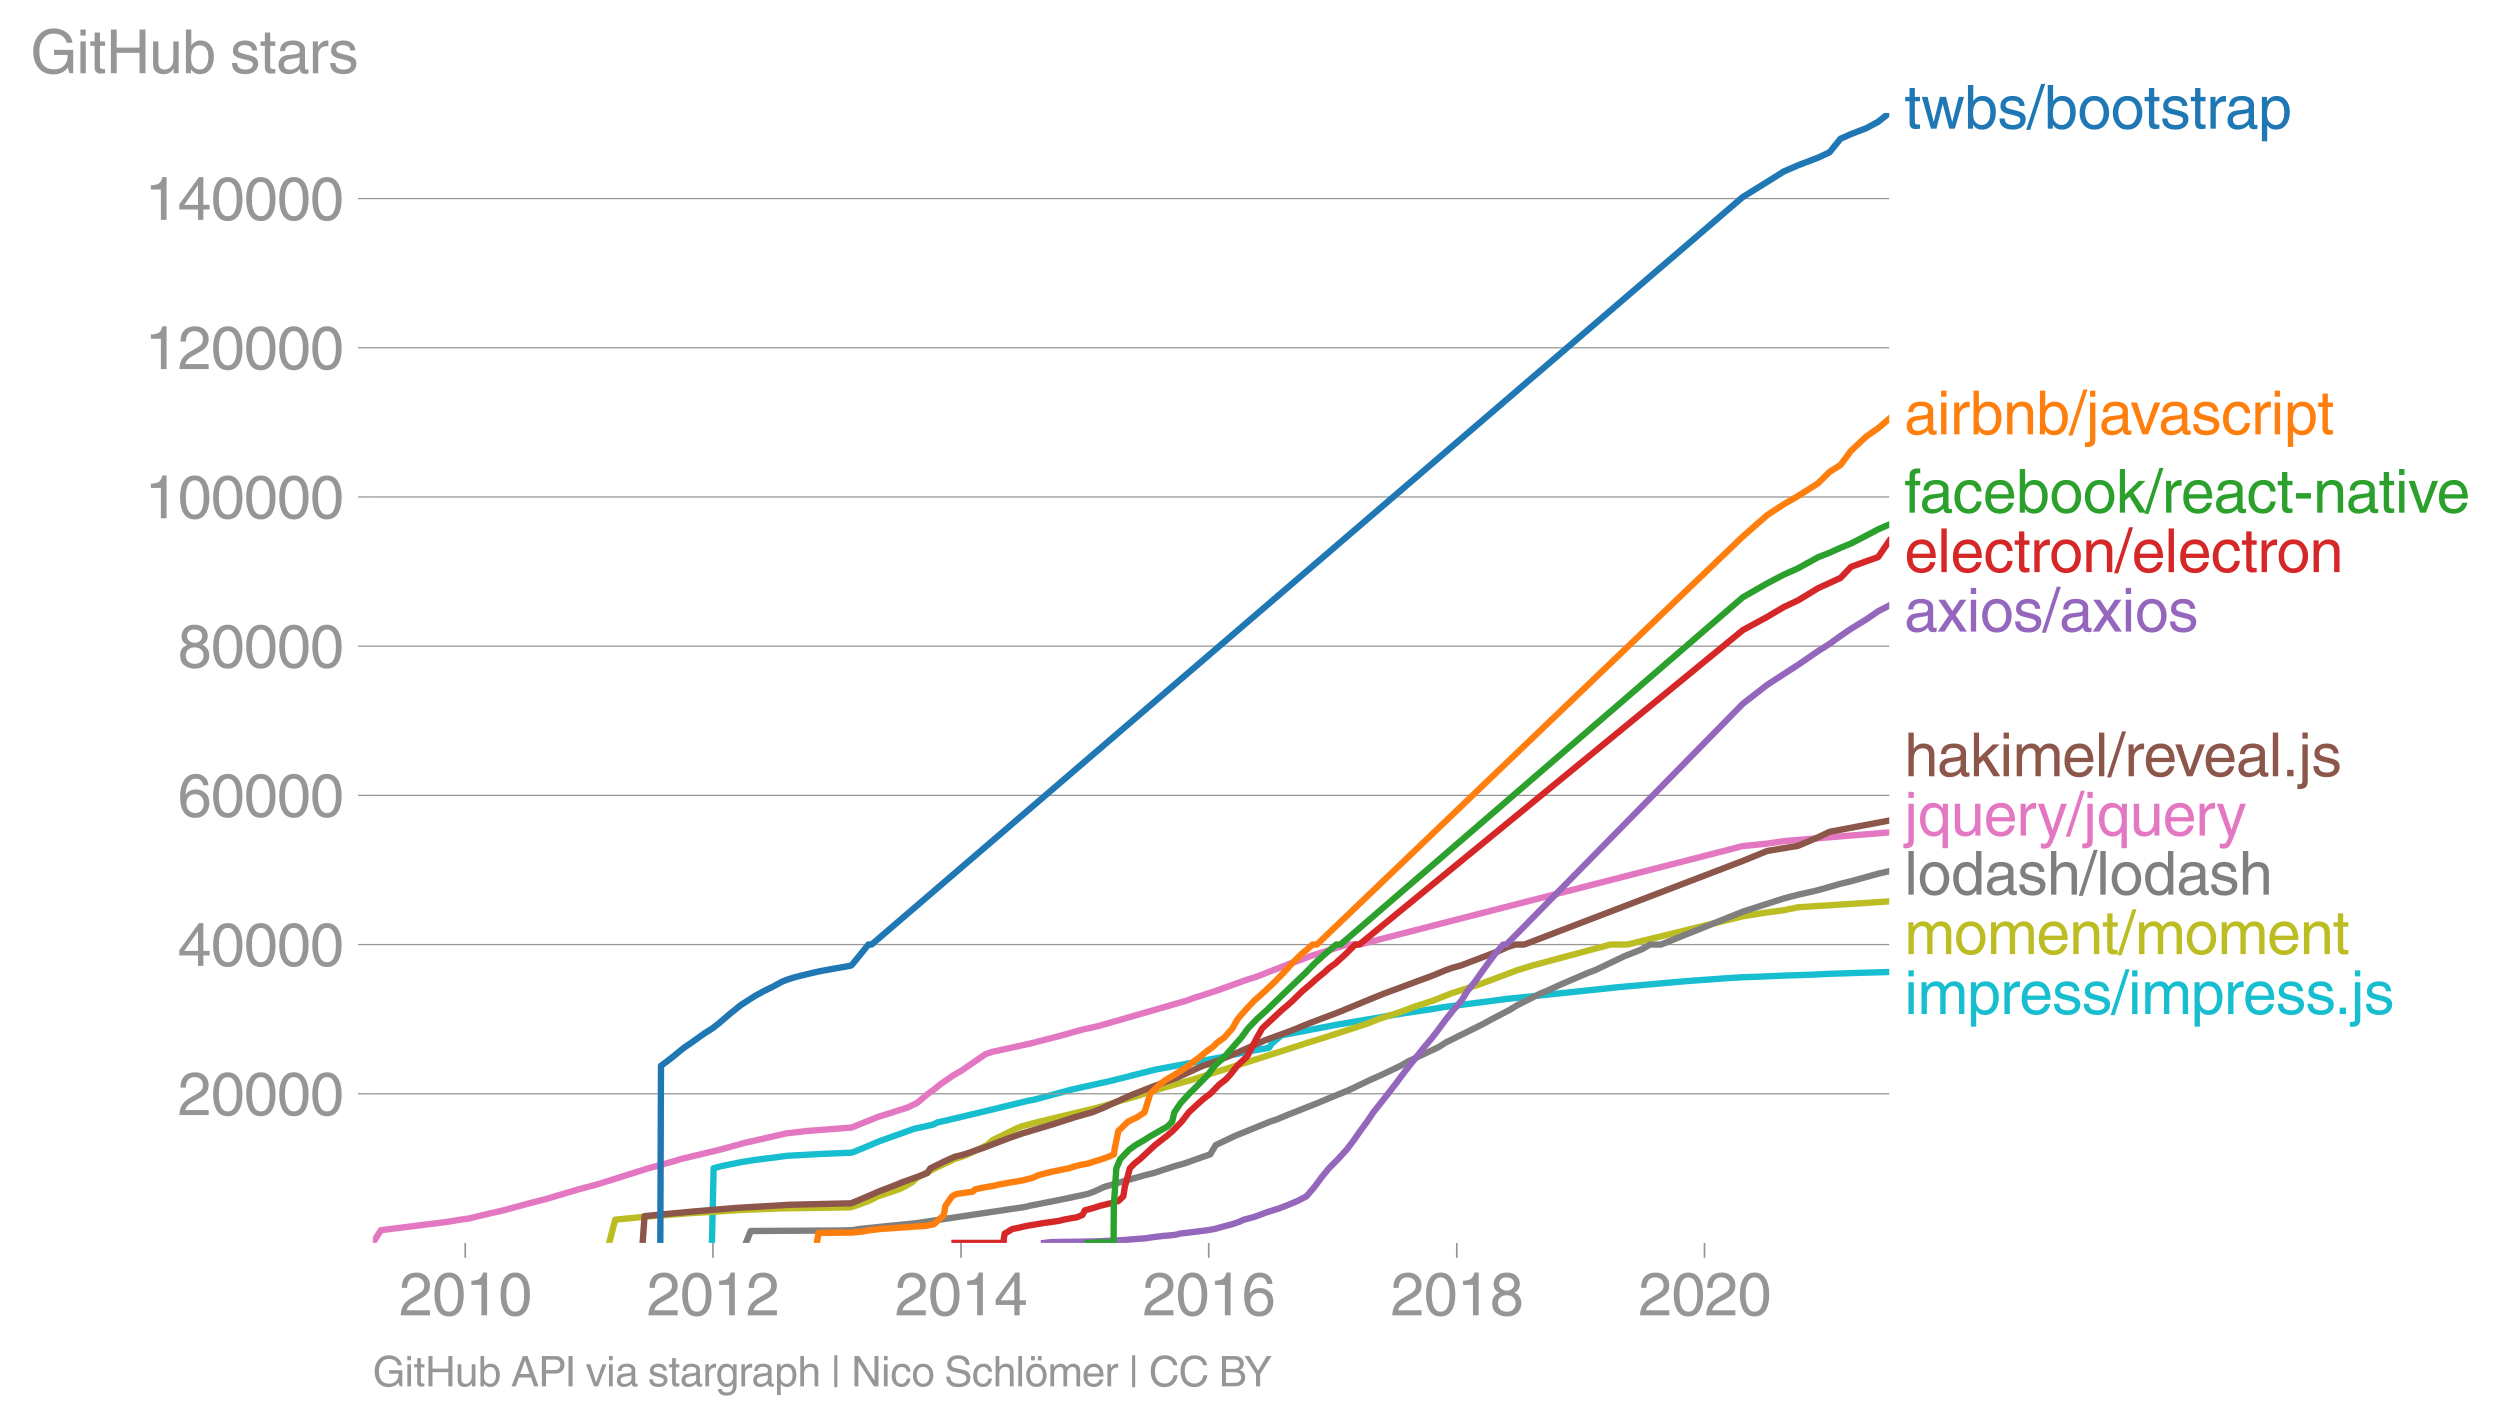 <svg height="447.764" viewBox="0 0 588.747 335.823" width="784.995" xmlns="http://www.w3.org/2000/svg" xmlns:xlink="http://www.w3.org/1999/xlink"><defs><style>*{stroke-linecap:butt;stroke-linejoin:round}</style></defs><g id="figure_1"><path d="M0 335.823h588.747V0H0z" style="fill:none" id="patch_1"/><g id="axes_1"><path d="M87.796 292.712h357.12V26.6H87.796z" style="fill:none" id="patch_2"/><path clip-path="url(#pd4ed633f1d)" d="m167.655 292.712.405-17.6 1.81-.489 4.876-.976 3.128-.49 7.641-.977 7.84-.427 7.26-.306 3.002-1.224 3.48-1.467 8.212-2.933 4.463-.978.902-.488 4.238-.979 10.197-2.446 7.037-1.71 1.373-.245 9.08-2.444 8.858-1.955 10.625-2.688 15.652-2.934 6.911-1.467 4.2-.734.633-.979 2.3-1.955 12.695-2.444 15.656-2.69 6.678-.978 2.89-.488 14.928-1.956 26.681-2.809 15.147-1.347 10.006-.733 3.956-.246 3.798-.117 5.837-.262 6.618-.211 4.178-.21 7.426-.24 6.583-.183h0" style="fill:none;stroke:#17becf;stroke-linecap:square;stroke-width:1.5" id="line2d_1"/><g id="matplotlib.axis_1"><g id="xtick_1"><g id="line2d_2"><defs><path d="M0 0v3.5" id="mc0d5a91c2f" style="stroke:#969696;stroke-width:.4"/></defs><use style="fill:#969696;stroke:#969696;stroke-width:.4" x="109.562" xlink:href="#mc0d5a91c2f" y="292.712"/></g><g style="fill:#969696" transform="matrix(.14 0 0 -.14 93.991 309.76)" id="text_1"><defs><path d="M281 2888q0 793 409 1202 410 410 1148 410 618 0 1012-375t394-969q0-462-227-780-226-317-667-557l-775-425q-684-375-775-863h2444V0H166q25 634 275 1056t781 728l806 469q322 185 469 383t147 545q0 344-241 578-240 235-650 235-453 0-678-299-225-298-231-807H281z" id="HelveticaWorld-Regular-32" transform="scale(.016)"/><path d="M2719 2188q0 903-239 1354-239 452-702 452-453 0-697-452-243-451-243-1354 0-875 240-1340 241-464 700-464 463 0 702 448 239 449 239 1356zm603 0q0-1107-400-1709-400-601-1144-601-772 0-1156 623-384 624-384 1687 0 1090 393 1701 394 611 1147 611 744 0 1144-608t400-1704z" id="HelveticaWorld-Regular-30" transform="scale(.016)"/><path d="M2297 0h-600v3194H647v447q550 18 818 176 269 158 391 683h441V0z" id="HelveticaWorld-Regular-31" transform="scale(.016)"/></defs><use xlink:href="#HelveticaWorld-Regular-32"/><use x="55.615" xlink:href="#HelveticaWorld-Regular-30"/><use x="111.23" xlink:href="#HelveticaWorld-Regular-31"/><use x="166.846" xlink:href="#HelveticaWorld-Regular-30"/></g></g><g id="xtick_2"><use style="fill:#969696;stroke:#969696;stroke-width:.4" x="167.9" xlink:href="#mc0d5a91c2f" y="292.712" id="line2d_3"/><g style="fill:#969696" transform="matrix(.14 0 0 -.14 152.33 309.76)" id="text_2"><use xlink:href="#HelveticaWorld-Regular-32"/><use x="55.615" xlink:href="#HelveticaWorld-Regular-30"/><use x="111.23" xlink:href="#HelveticaWorld-Regular-31"/><use x="166.846" xlink:href="#HelveticaWorld-Regular-32"/></g></g><g id="xtick_3"><use style="fill:#969696;stroke:#969696;stroke-width:.4" x="226.319" xlink:href="#mc0d5a91c2f" y="292.712" id="line2d_4"/><g style="fill:#969696" transform="matrix(.14 0 0 -.14 210.748 309.76)" id="text_3"><defs><path d="M678 1581h1447v2041h-12L678 1581zm2010-487V0h-563v1094H159v550l2063 2856h466V1581h659v-487h-659z" id="HelveticaWorld-Regular-34" transform="scale(.016)"/></defs><use xlink:href="#HelveticaWorld-Regular-32"/><use x="55.615" xlink:href="#HelveticaWorld-Regular-30"/><use x="111.23" xlink:href="#HelveticaWorld-Regular-31"/><use x="166.846" xlink:href="#HelveticaWorld-Regular-34"/></g></g><g id="xtick_4"><use style="fill:#969696;stroke:#969696;stroke-width:.4" x="284.657" xlink:href="#mc0d5a91c2f" y="292.712" id="line2d_5"/><g style="fill:#969696" transform="matrix(.14 0 0 -.14 269.086 309.76)" id="text_4"><defs><path d="M903 1381q0-440 262-719 263-278 685-278 403 0 642 284 239 285 239 748 0 403-236 675t-670 272q-422 0-672-266t-250-716zm1766 1922q-63 344-255 517-192 174-520 174-519 0-791-507-272-506-278-1159l13-12q359 553 1068 553 566 0 988-375t422-1053q0-672-400-1118-400-445-1078-445-782 0-1188 556-406 557-406 1660 0 1062 415 1734 416 672 1247 672 538 0 910-321 372-320 403-876h-550z" id="HelveticaWorld-Regular-36" transform="scale(.016)"/></defs><use xlink:href="#HelveticaWorld-Regular-32"/><use x="55.615" xlink:href="#HelveticaWorld-Regular-30"/><use x="111.23" xlink:href="#HelveticaWorld-Regular-31"/><use x="166.846" xlink:href="#HelveticaWorld-Regular-36"/></g></g><g id="xtick_5"><use style="fill:#969696;stroke:#969696;stroke-width:.4" x="343.075" xlink:href="#mc0d5a91c2f" y="292.712" id="line2d_6"/><g style="fill:#969696" transform="matrix(.14 0 0 -.14 327.505 309.76)" id="text_5"><defs><path d="M1766 2597q347 0 573 198 227 199 227 527 0 294-218 483-217 189-620 189-359 0-555-199-195-198-195-504 0-328 244-511t544-183zm6-484q-434 0-681-241t-247-591q0-403 250-650t712-247q410 0 655 247t245 657q0 350-245 587-245 238-689 238zm1378 1228q0-678-578-947 397-178 567-471 170-292 170-623 0-641-413-1032-412-390-1112-390-612 0-1076 336T244 1306q0 763 762 1082-609 243-609 875 0 531 361 884t1001 353q641 0 1016-333t375-826z" id="HelveticaWorld-Regular-38" transform="scale(.016)"/></defs><use xlink:href="#HelveticaWorld-Regular-32"/><use x="55.615" xlink:href="#HelveticaWorld-Regular-30"/><use x="111.23" xlink:href="#HelveticaWorld-Regular-31"/><use x="166.846" xlink:href="#HelveticaWorld-Regular-38"/></g></g><g id="xtick_6"><use style="fill:#969696;stroke:#969696;stroke-width:.4" x="401.414" xlink:href="#mc0d5a91c2f" y="292.712" id="line2d_7"/><g style="fill:#969696" transform="matrix(.14 0 0 -.14 385.843 309.76)" id="text_6"><use xlink:href="#HelveticaWorld-Regular-32"/><use x="55.615" xlink:href="#HelveticaWorld-Regular-30"/><use x="111.23" xlink:href="#HelveticaWorld-Regular-32"/><use x="166.846" xlink:href="#HelveticaWorld-Regular-30"/></g></g></g><g id="matplotlib.axis_2"><g id="ytick_1"><path clip-path="url(#pd4ed633f1d)" d="M87.796 257.577h357.12" style="fill:none;stroke:#969696;stroke-linecap:square;stroke-width:.3" id="line2d_8"/><g id="line2d_9"><defs><path d="M0 0h-3.5" id="m038ee9fecf" style="stroke:#969696;stroke-width:.3"/></defs><use style="fill:#969696;stroke:#969696;stroke-width:.3" x="87.796" xlink:href="#m038ee9fecf" y="257.577"/></g><g style="fill:#969696" transform="matrix(.14 0 0 -.14 41.87 262.602)" id="text_7"><use xlink:href="#HelveticaWorld-Regular-32"/><use x="55.615" xlink:href="#HelveticaWorld-Regular-30"/><use x="111.23" xlink:href="#HelveticaWorld-Regular-30"/><use x="166.846" xlink:href="#HelveticaWorld-Regular-30"/><use x="222.461" xlink:href="#HelveticaWorld-Regular-30"/></g></g><g id="ytick_2"><path clip-path="url(#pd4ed633f1d)" d="M87.796 222.44h357.12" style="fill:none;stroke:#969696;stroke-linecap:square;stroke-width:.3" id="line2d_10"/><use style="fill:#969696;stroke:#969696;stroke-width:.3" x="87.796" xlink:href="#m038ee9fecf" y="222.441" id="line2d_11"/><g style="fill:#969696" transform="matrix(.14 0 0 -.14 41.87 227.465)" id="text_8"><use xlink:href="#HelveticaWorld-Regular-34"/><use x="55.615" xlink:href="#HelveticaWorld-Regular-30"/><use x="111.23" xlink:href="#HelveticaWorld-Regular-30"/><use x="166.846" xlink:href="#HelveticaWorld-Regular-30"/><use x="222.461" xlink:href="#HelveticaWorld-Regular-30"/></g></g><g id="ytick_3"><path clip-path="url(#pd4ed633f1d)" d="M87.796 187.304h357.12" style="fill:none;stroke:#969696;stroke-linecap:square;stroke-width:.3" id="line2d_12"/><use style="fill:#969696;stroke:#969696;stroke-width:.3" x="87.796" xlink:href="#m038ee9fecf" y="187.304" id="line2d_13"/><g style="fill:#969696" transform="matrix(.14 0 0 -.14 41.87 192.329)" id="text_9"><use xlink:href="#HelveticaWorld-Regular-36"/><use x="55.615" xlink:href="#HelveticaWorld-Regular-30"/><use x="111.23" xlink:href="#HelveticaWorld-Regular-30"/><use x="166.846" xlink:href="#HelveticaWorld-Regular-30"/><use x="222.461" xlink:href="#HelveticaWorld-Regular-30"/></g></g><g id="ytick_4"><path clip-path="url(#pd4ed633f1d)" d="M87.796 152.168h357.12" style="fill:none;stroke:#969696;stroke-linecap:square;stroke-width:.3" id="line2d_14"/><use style="fill:#969696;stroke:#969696;stroke-width:.3" x="87.796" xlink:href="#m038ee9fecf" y="152.168" id="line2d_15"/><g style="fill:#969696" transform="matrix(.14 0 0 -.14 41.87 157.193)" id="text_10"><use xlink:href="#HelveticaWorld-Regular-38"/><use x="55.615" xlink:href="#HelveticaWorld-Regular-30"/><use x="111.23" xlink:href="#HelveticaWorld-Regular-30"/><use x="166.846" xlink:href="#HelveticaWorld-Regular-30"/><use x="222.461" xlink:href="#HelveticaWorld-Regular-30"/></g></g><g id="ytick_5"><path clip-path="url(#pd4ed633f1d)" d="M87.796 117.032h357.12" style="fill:none;stroke:#969696;stroke-linecap:square;stroke-width:.3" id="line2d_16"/><use style="fill:#969696;stroke:#969696;stroke-width:.3" x="87.796" xlink:href="#m038ee9fecf" y="117.032" id="line2d_17"/><g style="fill:#969696" transform="matrix(.14 0 0 -.14 34.084 122.056)" id="text_11"><use xlink:href="#HelveticaWorld-Regular-31"/><use x="55.615" xlink:href="#HelveticaWorld-Regular-30"/><use x="111.23" xlink:href="#HelveticaWorld-Regular-30"/><use x="166.846" xlink:href="#HelveticaWorld-Regular-30"/><use x="222.461" xlink:href="#HelveticaWorld-Regular-30"/><use x="278.076" xlink:href="#HelveticaWorld-Regular-30"/></g></g><g id="ytick_6"><path clip-path="url(#pd4ed633f1d)" d="M87.796 81.895h357.12" style="fill:none;stroke:#969696;stroke-linecap:square;stroke-width:.3" id="line2d_18"/><use style="fill:#969696;stroke:#969696;stroke-width:.3" x="87.796" xlink:href="#m038ee9fecf" y="81.895" id="line2d_19"/><g style="fill:#969696" transform="matrix(.14 0 0 -.14 34.084 86.92)" id="text_12"><use xlink:href="#HelveticaWorld-Regular-31"/><use x="55.615" xlink:href="#HelveticaWorld-Regular-32"/><use x="111.23" xlink:href="#HelveticaWorld-Regular-30"/><use x="166.846" xlink:href="#HelveticaWorld-Regular-30"/><use x="222.461" xlink:href="#HelveticaWorld-Regular-30"/><use x="278.076" xlink:href="#HelveticaWorld-Regular-30"/></g></g><g id="ytick_7"><path clip-path="url(#pd4ed633f1d)" d="M87.796 46.759h357.12" style="fill:none;stroke:#969696;stroke-linecap:square;stroke-width:.3" id="line2d_20"/><use style="fill:#969696;stroke:#969696;stroke-width:.3" x="87.796" xlink:href="#m038ee9fecf" y="46.759" id="line2d_21"/><g style="fill:#969696" transform="matrix(.14 0 0 -.14 34.084 51.784)" id="text_13"><use xlink:href="#HelveticaWorld-Regular-31"/><use x="55.615" xlink:href="#HelveticaWorld-Regular-34"/><use x="111.23" xlink:href="#HelveticaWorld-Regular-30"/><use x="166.846" xlink:href="#HelveticaWorld-Regular-30"/><use x="222.461" xlink:href="#HelveticaWorld-Regular-30"/><use x="278.076" xlink:href="#HelveticaWorld-Regular-30"/></g></g><g style="fill:#969696" transform="matrix(.14 0 0 -.14 7.2 17.25)" id="text_14"><defs><path d="M2463 2456h2018V0h-403l-150 594q-294-375-691-546-396-170-824-170-691 0-1155 301-464 302-721 833-256 532-256 1326 0 990 589 1684t1586 694q744 0 1300-416 557-416 647-1100h-600q-109 453-462 709-353 257-916 257-678 0-1091-511-412-511-412-1352 0-978 409-1436 410-458 1119-458 463 0 783 183t492 497q172 314 172 836H2463v531z" id="HelveticaWorld-Regular-47" transform="scale(.016)"/><path d="M422 3956v638h562v-638H422zM984 0H422v3347h562V0z" id="HelveticaWorld-Regular-69" transform="scale(.016)"/><path d="M1100 2881V703q0-128 70-195 71-67 252-67h216V0q-307-44-422-44-353 0-516 169-162 169-162 547v2209H84v466h454v934h562v-934h538v-466h-538z" id="HelveticaWorld-Regular-74" transform="scale(.016)"/><path d="M4153 0h-622v2144H1131V0H519v4594h612V2694h2400v1900h622V0z" id="HelveticaWorld-Regular-48" transform="scale(.016)"/><path d="M391 3347h562V1125q0-369 167-552 168-182 480-182 434 0 678 307 244 308 244 805v1844h562V0h-531v488l-12 12Q2222-97 1478-97q-481 0-784 262-303 263-303 776v2406z" id="HelveticaWorld-Regular-75" transform="scale(.016)"/><path d="M2778 1684q0 672-238 963-237 291-677 291-447-7-676-349-228-342-228-989 0-659 275-934t641-275q416 0 659 342 244 342 244 951zM422 0v4594h562V2925h13q359 519 969 519 625 0 1009-464t384-1208q0-838-388-1354Q2584-97 1888-97q-613 0-922 513h-13V0H422z" id="HelveticaWorld-Regular-62" transform="scale(.016)"/><path d="M2309 2394q-12 300-214 431-201 131-579 131-275 0-471-122-195-121-195-350 0-181 115-267 116-86 501-183l556-140q506-128 723-327 218-198 218-554 0-494-361-802T1638-97Q934-97 573 195q-360 293-367 880h544q13-347 230-516 217-168 651-168 353 0 561 140 208 141 208 391 0 178-135 284-134 107-531 197l-653 160q-397 100-586 298t-189 514q0 494 353 781 354 288 922 288 607 0 930-296 323-295 342-754h-544z" id="HelveticaWorld-Regular-73" transform="scale(.016)"/><path d="M2456 1709q-62-65-245-106-183-40-683-106-369-44-542-182-173-137-173-362 0-275 146-428 147-153 469-153 403 0 715 229 313 230 313 558v550zM397 2328q19 566 367 841 349 275 1014 275 531 0 890-241 360-240 360-694V581q0-197 178-197 72 0 185 25V0q-153-63-319-63-288 0-429 123-140 124-146 387Q2016-97 1288-97q-475 0-763 269-287 269-287 700 0 441 250 712 250 272 728 329l993 121q269 41 269 397 0 263-195 403-195 141-592 141-353 0-543-156-189-156-226-491H397z" id="HelveticaWorld-Regular-61" transform="scale(.016)"/><path d="M984 0H422v3347h531v-556h13q365 653 940 653 91 0 147-19v-584h-209q-378 0-619-257-241-256-241-637V0z" id="HelveticaWorld-Regular-72" transform="scale(.016)"/></defs><use xlink:href="#HelveticaWorld-Regular-47"/><use x="77.1" xlink:href="#HelveticaWorld-Regular-69"/><use x="99.121" xlink:href="#HelveticaWorld-Regular-74"/><use x="126.807" xlink:href="#HelveticaWorld-Regular-48"/><use x="199.805" xlink:href="#HelveticaWorld-Regular-75"/><use x="254.59" xlink:href="#HelveticaWorld-Regular-62"/><use x="311.084" xlink:href="#HelveticaWorld-Regular-20"/><use x="335.498" xlink:href="#HelveticaWorld-Regular-73"/><use x="385.498" xlink:href="#HelveticaWorld-Regular-74"/><use x="413.184" xlink:href="#HelveticaWorld-Regular-61"/><use x="468.115" xlink:href="#HelveticaWorld-Regular-72"/><use x="500.684" xlink:href="#HelveticaWorld-Regular-73"/></g></g><path clip-path="url(#pd4ed633f1d)" d="m143.456 292.712 1.435-5.489 6.959-.685 10.407-.824 13.335-.824 8.324-.307 14.923-.223 1.415-.018 1.343-.413 2.979-1.098 2.18-1.098 4.923-1.646 1.169-.55 1.93-1.098 1.134-1.098 4.249-2.196 4.643-2.196 1.724-.548 1.352-.55 4.594-2.196 1.185-1.098 5.591-2.744 1.31-.55 4.17-1.098 13.688-3.294 3.75-1.098 1.724-.548 3.89-1.098 3.33-1.098 5.686-1.648 3.928-1.098 22.343-7.136 5.091-1.648 5.275-1.646 8.462-2.746 2.723-1.098 5.051-1.646 2.882-1.098 5.023-1.648 4.102-1.646 6.866-2.196 8.767-3.294 3.536-1.098 18.398-4.942h3.983l27.197-6.652 5.74-.924 3.907-.511 3.354-.689 21.49-1.386h0" style="fill:none;stroke:#bcbd22;stroke-linecap:square;stroke-width:1.5" id="line2d_22"/><path clip-path="url(#pd4ed633f1d)" d="m175.666 292.712 1.125-2.811 21.663-.132 2.362-.074 1.517-.276 13.444-1.372 25.76-3.842 1.062-.276 7.019-1.372 6.475-1.372 1.516-.55 2.383-1.098 5.592-1.646 3.898-1.098 2.2-.55 5.035-1.646 2.044-.55 4.625-1.646 1.61-.55 1.308-2.196 4.636-2.196 8.11-3.294 1.618-.548 2.646-1.098 2.787-1.098 4.161-1.648 2.615-1.098 4.02-1.646 1.265-.55 4.57-2.196 2.502-1.098 4.606-2.196 1.917-1.098 7.02-3.294 1.708-1.098 8.855-4.392 1.99-1.098 4.222-2.196 1.772-1.098 5.444-2.744 1.362-.55 3.58-1.646 6.423-2.746 1.496-.548 6.9-3.294 4.166-1.648 1.88-1.098h2.58l19.27-7.75 9.647-3.107 3.354-.875 4.703-1.067 5.299-1.518 2.495-.593 6.383-1.777 2.61-.607h0" style="fill:none;stroke:#7f7f7f;stroke-linecap:square;stroke-width:1.5" id="line2d_23"/><g style="fill:#1f77b4" transform="matrix(.14 0 0 -.14 448.487 30.308)" id="text_15"><defs><path d="M1638 0h-575L97 3347h606l641-2631h12l647 2631h635l653-2631h12l678 2631h557L3572 0h-591l-678 2591h-12L1638 0z" id="HelveticaWorld-Regular-77" transform="scale(.016)"/><path d="M319-122h-428l1575 4838h422L319-122z" id="HelveticaWorld-Regular-2f" transform="scale(.016)"/><path d="M813 1678q0-559 253-920t718-361q482 0 732 378t250 903q0 531-250 901-250 371-732 371-446 0-709-349-262-348-262-923zm-575 0q0 747 415 1256 416 510 1131 510 732 0 1144-516 413-515 413-1250 0-737-410-1256Q2522-97 1784-97q-709 0-1128 503-418 503-418 1272z" id="HelveticaWorld-Regular-6f" transform="scale(.016)"/><path d="M959 1516q0-538 262-832 263-293 654-293 428 0 665 348 238 349 238 945 0 654-228 954t-687 300q-447 0-676-352-228-352-228-1070zM422 3347h531v-472h13q359 569 1000 569 647 0 1020-471 373-470 373-1201 0-819-381-1344T1888-97q-582 0-891 450h-13v-1678H422v4672z" id="HelveticaWorld-Regular-70" transform="scale(.016)"/></defs><use xlink:href="#HelveticaWorld-Regular-74"/><use x="27.686" xlink:href="#HelveticaWorld-Regular-77"/><use x="100.098" xlink:href="#HelveticaWorld-Regular-62"/><use x="156.592" xlink:href="#HelveticaWorld-Regular-73"/><use x="206.592" xlink:href="#HelveticaWorld-Regular-2f"/><use x="234.375" xlink:href="#HelveticaWorld-Regular-62"/><use x="290.869" xlink:href="#HelveticaWorld-Regular-6f"/><use x="346.777" xlink:href="#HelveticaWorld-Regular-6f"/><use x="402.686" xlink:href="#HelveticaWorld-Regular-74"/><use x="430.371" xlink:href="#HelveticaWorld-Regular-73"/><use x="480.371" xlink:href="#HelveticaWorld-Regular-74"/><use x="508.057" xlink:href="#HelveticaWorld-Regular-72"/><use x="539.625" xlink:href="#HelveticaWorld-Regular-61"/><use x="594.557" xlink:href="#HelveticaWorld-Regular-70"/></g><g style="fill:#ff7f0e" transform="matrix(.14 0 0 -.14 448.487 102.289)" id="text_16"><defs><path d="M3150 0h-566v2059q0 475-166 677-165 202-549 202-378 0-632-288-253-287-253-825V0H422v3347h531v-472h13q397 569 1012 569 569 0 870-302 302-301 302-864V0z" id="HelveticaWorld-Regular-6e" transform="scale(.016)"/><path d="M984 3956H422v638h562v-638zm0-4450q0-478-227-664-226-186-629-186-115 0-237 19v487H38q237 0 310 71 74 70 74 339v3775h562V-494z" id="HelveticaWorld-Regular-6a" transform="scale(.016)"/><path d="M2522 3347h616L1863 0h-604L38 3347h653l872-2725h12l947 2725z" id="HelveticaWorld-Regular-76" transform="scale(.016)"/><path d="M2534 2222q-121 716-793 716-416 0-669-333t-253-927q0-647 234-967 235-320 681-320 300 0 519 220t281 573h544q-84-621-439-951T1722-97q-659 0-1081 451-422 452-422 1227 0 850 422 1356 422 507 1184 507 556 0 886-333t367-889h-544z" id="HelveticaWorld-Regular-63" transform="scale(.016)"/></defs><use xlink:href="#HelveticaWorld-Regular-61"/><use x="54.932" xlink:href="#HelveticaWorld-Regular-69"/><use x="76.953" xlink:href="#HelveticaWorld-Regular-72"/><use x="109.521" xlink:href="#HelveticaWorld-Regular-62"/><use x="166.016" xlink:href="#HelveticaWorld-Regular-6e"/><use x="221.191" xlink:href="#HelveticaWorld-Regular-62"/><use x="277.686" xlink:href="#HelveticaWorld-Regular-2f"/><use x="305.469" xlink:href="#HelveticaWorld-Regular-6a"/><use x="327.49" xlink:href="#HelveticaWorld-Regular-61"/><use x="380.172" xlink:href="#HelveticaWorld-Regular-76"/><use x="427.406" xlink:href="#HelveticaWorld-Regular-61"/><use x="482.338" xlink:href="#HelveticaWorld-Regular-73"/><use x="532.338" xlink:href="#HelveticaWorld-Regular-63"/><use x="583.607" xlink:href="#HelveticaWorld-Regular-72"/><use x="616.176" xlink:href="#HelveticaWorld-Regular-69"/><use x="638.197" xlink:href="#HelveticaWorld-Regular-70"/><use x="694.691" xlink:href="#HelveticaWorld-Regular-74"/></g><g style="fill:#2ca02c" transform="matrix(.14 0 0 -.14 448.487 120.74)" id="text_17"><defs><path d="M1100 2881V0H538v2881H78v466h460v575q0 378 229 557 230 180 642 180 141 0 254-12v-506q-100 12-229 12-187 0-261-92-73-92-73-298v-416h563v-466h-563z" id="HelveticaWorld-Regular-66" transform="scale(.016)"/><path d="M2719 1941q-44 543-288 770-243 227-647 227-409 0-661-288-251-287-267-709h1863zm537-891q-93-519-509-859-366-288-963-294-703 6-1116 461-412 455-412 1223 0 882 425 1372 425 491 1182 491 678 0 1059-507 381-506 381-1446H856q0-525 244-813 244-287 731-287 344 0 591 207 247 208 272 452h562z" id="HelveticaWorld-Regular-65" transform="scale(.016)"/><path d="M3200 0h-722L1434 1691l-468-422V0H422v4594h544V1931l1440 1416h716L1844 2100 3200 0z" id="HelveticaWorld-Regular-6b" transform="scale(.016)"/><path d="M1850 1484H281v575h1569v-575z" id="HelveticaWorld-Regular-2d" transform="scale(.016)"/></defs><use xlink:href="#HelveticaWorld-Regular-66"/><use x="25.686" xlink:href="#HelveticaWorld-Regular-61"/><use x="80.617" xlink:href="#HelveticaWorld-Regular-63"/><use x="131.887" xlink:href="#HelveticaWorld-Regular-65"/><use x="187.307" xlink:href="#HelveticaWorld-Regular-62"/><use x="243.801" xlink:href="#HelveticaWorld-Regular-6f"/><use x="299.709" xlink:href="#HelveticaWorld-Regular-6f"/><use x="355.617" xlink:href="#HelveticaWorld-Regular-6b"/><use x="405.617" xlink:href="#HelveticaWorld-Regular-2f"/><use x="433.4" xlink:href="#HelveticaWorld-Regular-72"/><use x="464.969" xlink:href="#HelveticaWorld-Regular-65"/><use x="520.389" xlink:href="#HelveticaWorld-Regular-61"/><use x="575.32" xlink:href="#HelveticaWorld-Regular-63"/><use x="626.59" xlink:href="#HelveticaWorld-Regular-74"/><use x="654.275" xlink:href="#HelveticaWorld-Regular-2d"/><use x="687.576" xlink:href="#HelveticaWorld-Regular-6e"/><use x="742.752" xlink:href="#HelveticaWorld-Regular-61"/><use x="797.684" xlink:href="#HelveticaWorld-Regular-74"/><use x="825.369" xlink:href="#HelveticaWorld-Regular-69"/><use x="847.391" xlink:href="#HelveticaWorld-Regular-76"/><use x="895" xlink:href="#HelveticaWorld-Regular-65"/></g><g style="fill:#d62728" transform="matrix(.14 0 0 -.14 448.487 134.74)" id="text_18"><defs><path d="M984 0H422v4594h562V0z" id="HelveticaWorld-Regular-6c" transform="scale(.016)"/></defs><use xlink:href="#HelveticaWorld-Regular-65"/><use x="55.42" xlink:href="#HelveticaWorld-Regular-6c"/><use x="77.441" xlink:href="#HelveticaWorld-Regular-65"/><use x="132.861" xlink:href="#HelveticaWorld-Regular-63"/><use x="184.131" xlink:href="#HelveticaWorld-Regular-74"/><use x="211.816" xlink:href="#HelveticaWorld-Regular-72"/><use x="243.385" xlink:href="#HelveticaWorld-Regular-6f"/><use x="299.293" xlink:href="#HelveticaWorld-Regular-6e"/><use x="354.469" xlink:href="#HelveticaWorld-Regular-2f"/><use x="382.252" xlink:href="#HelveticaWorld-Regular-65"/><use x="437.672" xlink:href="#HelveticaWorld-Regular-6c"/><use x="459.693" xlink:href="#HelveticaWorld-Regular-65"/><use x="515.113" xlink:href="#HelveticaWorld-Regular-63"/><use x="566.383" xlink:href="#HelveticaWorld-Regular-74"/><use x="594.068" xlink:href="#HelveticaWorld-Regular-72"/><use x="625.637" xlink:href="#HelveticaWorld-Regular-6f"/><use x="681.545" xlink:href="#HelveticaWorld-Regular-6e"/></g><g style="fill:#9467bd" transform="matrix(.14 0 0 -.14 448.487 148.74)" id="text_19"><defs><path d="M3138 0h-725l-825 1259L781 0H72l1169 1722L128 3347h716l775-1178 781 1178h684L1959 1722 3138 0z" id="HelveticaWorld-Regular-78" transform="scale(.016)"/></defs><use xlink:href="#HelveticaWorld-Regular-61"/><use x="54.932" xlink:href="#HelveticaWorld-Regular-78"/><use x="104.932" xlink:href="#HelveticaWorld-Regular-69"/><use x="126.953" xlink:href="#HelveticaWorld-Regular-6f"/><use x="182.861" xlink:href="#HelveticaWorld-Regular-73"/><use x="232.861" xlink:href="#HelveticaWorld-Regular-2f"/><use x="260.645" xlink:href="#HelveticaWorld-Regular-61"/><use x="315.576" xlink:href="#HelveticaWorld-Regular-78"/><use x="365.576" xlink:href="#HelveticaWorld-Regular-69"/><use x="387.598" xlink:href="#HelveticaWorld-Regular-6f"/><use x="443.506" xlink:href="#HelveticaWorld-Regular-73"/></g><g style="fill:#8c564b" transform="matrix(.14 0 0 -.14 448.487 182.809)" id="text_20"><defs><path d="M3150 0h-566v2188q0 403-156 576-156 174-509 174-435 0-685-282-250-281-250-831V0H422v4594h562V2900h13q384 544 981 544 550 0 861-288 311-287 311-878V0z" id="HelveticaWorld-Regular-68" transform="scale(.016)"/><path d="M422 3347h531v-472h13q378 569 1012 569 628 0 891-544 240 294 465 419t557 125q434 0 735-285 302-284 302-843V0h-562v2163q0 390-147 582-147 193-475 193-331 0-560-269-228-269-228-628V0h-562v2316q0 290-135 456-134 166-390 166-403 0-644-300t-241-813V0H422v3347z" id="HelveticaWorld-Regular-6d" transform="scale(.016)"/><path d="M1222 0H556v678h666V0z" id="HelveticaWorld-Regular-2e" transform="scale(.016)"/></defs><use xlink:href="#HelveticaWorld-Regular-68"/><use x="55.176" xlink:href="#HelveticaWorld-Regular-61"/><use x="110.107" xlink:href="#HelveticaWorld-Regular-6b"/><use x="160.107" xlink:href="#HelveticaWorld-Regular-69"/><use x="182.129" xlink:href="#HelveticaWorld-Regular-6d"/><use x="265.137" xlink:href="#HelveticaWorld-Regular-65"/><use x="320.557" xlink:href="#HelveticaWorld-Regular-6c"/><use x="342.578" xlink:href="#HelveticaWorld-Regular-2f"/><use x="370.361" xlink:href="#HelveticaWorld-Regular-72"/><use x="401.93" xlink:href="#HelveticaWorld-Regular-65"/><use x="454.975" xlink:href="#HelveticaWorld-Regular-76"/><use x="502.584" xlink:href="#HelveticaWorld-Regular-65"/><use x="558.004" xlink:href="#HelveticaWorld-Regular-61"/><use x="612.936" xlink:href="#HelveticaWorld-Regular-6c"/><use x="634.957" xlink:href="#HelveticaWorld-Regular-2e"/><use x="662.74" xlink:href="#HelveticaWorld-Regular-6a"/><use x="684.762" xlink:href="#HelveticaWorld-Regular-73"/></g><g style="fill:#e377c2" transform="matrix(.14 0 0 -.14 448.487 196.781)" id="text_21"><defs><path d="M2656 1516q0 712-224 1067-223 355-679 355-440 0-678-288-237-287-237-966 0-603 240-948 241-345 663-345 372 0 643 281 272 281 272 844zm538-2841h-563V353h-12Q2297-97 1728-97q-703 0-1088 522-384 522-384 1347 0 731 378 1201 379 471 1016 471 634 0 1000-569h13v472h531v-4672z" id="HelveticaWorld-Regular-71" transform="scale(.016)"/><path d="M2497 3347h612L1913 63q-32-88-63-166-272-725-469-995-197-271-637-271-231 0-378 50v513q159-57 350-57 206 0 301 130 96 130 283 636L56 3347h635l897-2725h12l897 2725z" id="HelveticaWorld-Regular-79" transform="scale(.016)"/></defs><use xlink:href="#HelveticaWorld-Regular-6a"/><use x="22.021" xlink:href="#HelveticaWorld-Regular-71"/><use x="78.516" xlink:href="#HelveticaWorld-Regular-75"/><use x="133.301" xlink:href="#HelveticaWorld-Regular-65"/><use x="188.721" xlink:href="#HelveticaWorld-Regular-72"/><use x="223.664" xlink:href="#HelveticaWorld-Regular-79"/><use x="273.273" xlink:href="#HelveticaWorld-Regular-2f"/><use x="301.057" xlink:href="#HelveticaWorld-Regular-6a"/><use x="323.078" xlink:href="#HelveticaWorld-Regular-71"/><use x="379.572" xlink:href="#HelveticaWorld-Regular-75"/><use x="434.357" xlink:href="#HelveticaWorld-Regular-65"/><use x="489.777" xlink:href="#HelveticaWorld-Regular-72"/><use x="524.721" xlink:href="#HelveticaWorld-Regular-79"/></g><g style="fill:#7f7f7f" transform="matrix(.14 0 0 -.14 448.487 210.696)" id="text_22"><defs><path d="M838 1684q0-621 246-957 247-336 657-336 390 0 652 287 263 288 263 838 0 706-224 1064-223 358-679 358-434 0-675-285-240-284-240-969zM3225 0h-531v459h-13Q2363-97 1716-97q-697 0-1079 531-381 532-381 1338 0 744 378 1208 379 464 1016 464 628 0 1000-569l13 38v1681h562V0z" id="HelveticaWorld-Regular-64" transform="scale(.016)"/></defs><use xlink:href="#HelveticaWorld-Regular-6c"/><use x="22.021" xlink:href="#HelveticaWorld-Regular-6f"/><use x="77.93" xlink:href="#HelveticaWorld-Regular-64"/><use x="134.912" xlink:href="#HelveticaWorld-Regular-61"/><use x="189.844" xlink:href="#HelveticaWorld-Regular-73"/><use x="239.844" xlink:href="#HelveticaWorld-Regular-68"/><use x="295.02" xlink:href="#HelveticaWorld-Regular-2f"/><use x="322.803" xlink:href="#HelveticaWorld-Regular-6c"/><use x="344.824" xlink:href="#HelveticaWorld-Regular-6f"/><use x="400.732" xlink:href="#HelveticaWorld-Regular-64"/><use x="457.715" xlink:href="#HelveticaWorld-Regular-61"/><use x="512.646" xlink:href="#HelveticaWorld-Regular-73"/><use x="562.646" xlink:href="#HelveticaWorld-Regular-68"/></g><g style="fill:#bcbd22" transform="matrix(.14 0 0 -.14 448.487 224.696)" id="text_23"><use xlink:href="#HelveticaWorld-Regular-6d"/><use x="83.008" xlink:href="#HelveticaWorld-Regular-6f"/><use x="138.916" xlink:href="#HelveticaWorld-Regular-6d"/><use x="221.924" xlink:href="#HelveticaWorld-Regular-65"/><use x="277.344" xlink:href="#HelveticaWorld-Regular-6e"/><use x="332.52" xlink:href="#HelveticaWorld-Regular-74"/><use x="360.205" xlink:href="#HelveticaWorld-Regular-2f"/><use x="387.988" xlink:href="#HelveticaWorld-Regular-6d"/><use x="470.996" xlink:href="#HelveticaWorld-Regular-6f"/><use x="526.904" xlink:href="#HelveticaWorld-Regular-6d"/><use x="609.912" xlink:href="#HelveticaWorld-Regular-65"/><use x="665.332" xlink:href="#HelveticaWorld-Regular-6e"/><use x="720.508" xlink:href="#HelveticaWorld-Regular-74"/></g><g style="fill:#17becf" transform="matrix(.14 0 0 -.14 448.487 238.809)" id="text_24"><use xlink:href="#HelveticaWorld-Regular-69"/><use x="22.021" xlink:href="#HelveticaWorld-Regular-6d"/><use x="105.029" xlink:href="#HelveticaWorld-Regular-70"/><use x="161.523" xlink:href="#HelveticaWorld-Regular-72"/><use x="193.092" xlink:href="#HelveticaWorld-Regular-65"/><use x="248.512" xlink:href="#HelveticaWorld-Regular-73"/><use x="298.512" xlink:href="#HelveticaWorld-Regular-73"/><use x="348.512" xlink:href="#HelveticaWorld-Regular-2f"/><use x="376.295" xlink:href="#HelveticaWorld-Regular-69"/><use x="398.316" xlink:href="#HelveticaWorld-Regular-6d"/><use x="481.324" xlink:href="#HelveticaWorld-Regular-70"/><use x="537.818" xlink:href="#HelveticaWorld-Regular-72"/><use x="569.387" xlink:href="#HelveticaWorld-Regular-65"/><use x="624.807" xlink:href="#HelveticaWorld-Regular-73"/><use x="674.807" xlink:href="#HelveticaWorld-Regular-73"/><use x="723.307" xlink:href="#HelveticaWorld-Regular-2e"/><use x="751.09" xlink:href="#HelveticaWorld-Regular-6a"/><use x="773.111" xlink:href="#HelveticaWorld-Regular-73"/></g><g style="fill:#969696" transform="matrix(.097 0 0 -.097 87.796 326.484)" id="text_25"><defs><path d="m2816 1888-678 2021h-13l-737-2021h1428zm-1619-550L716 0H78l1728 4594h703L4172 0h-678l-453 1338H1197z" id="HelveticaWorld-Regular-41" transform="scale(.016)"/><path d="M1141 2472h1234q466 0 700 204 234 205 234 621 0 372-225 569t-684 197H1141V2472zm0-2472H519v4594h2065q616 0 991-358t375-933q0-597-363-980-362-382-1003-382H1141V0z" id="HelveticaWorld-Regular-50" transform="scale(.016)"/><path d="M1141 0H519v4594h622V0z" id="HelveticaWorld-Regular-49" transform="scale(.016)"/><path d="M831 1684q0-615 244-954t659-339q404 0 660 293 256 294 256 832 0 706-224 1064-223 358-679 358-459 0-688-305-228-305-228-949zM3188 191q0-807-388-1203-387-397-1169-397-562 0-895 259T353-409h563q43-244 226-388t530-144q472 0 712 254 241 253 241 821v238h-12Q2297-97 1722-97q-716 0-1094 528T250 1772q0 744 381 1208 382 464 1013 464 634 0 1000-569h12v472h532V191z" id="HelveticaWorld-Regular-67" transform="scale(.016)"/><path d="M603 4716h466V-122H603v4838z" id="HelveticaWorld-Regular-7c" transform="scale(.016)"/><path d="M3559 4594h600V0h-690L1125 3713h-12V0H519v4594h728L3547 884h12v3710z" id="HelveticaWorld-Regular-4e" transform="scale(.016)"/><path d="M3225 3250q-19 438-327 686-307 248-810 248-507 0-779-208-271-207-271-598 0-209 118-359 119-150 425-222l1313-300q531-116 787-440 257-323 257-788 0-681-500-1036T2138-122q-610 0-962 156-351 157-623 497-272 341-272 953h582q0-512 340-794 341-281 928-281 569 0 886 202t317 573q0 338-189 505t-739 295l-990 232q-494 112-738 392t-244 689q0 619 417 1019 418 400 1165 400 843 0 1301-352 458-351 492-1114h-584z" id="HelveticaWorld-Regular-53" transform="scale(.016)"/><path d="M813 1678q0-559 253-920t718-361q482 0 732 378t250 903q0 531-250 901-250 371-732 371-446 0-709-349-262-348-262-923zm-575 0q0 747 415 1256 416 510 1131 510 732 0 1144-516 413-515 413-1250 0-737-410-1256Q2522-97 1784-97q-709 0-1128 503-418 503-418 1272zm2351 2266h-575v650h575v-650zm-1038 0H976v650h575v-650z" id="HelveticaWorld-Regular-f6" transform="scale(.016)"/><path d="M3713 3213q-104 468-434 710-329 243-854 243-678 0-1091-493-412-492-412-1329 0-969 390-1443 391-473 1132-473 487 0 838 323 352 324 474 940h603q-121-885-671-1349T2350-122q-941 0-1505 647T281 2322q0 1109 589 1751 589 643 1555 643 800 0 1297-413 497-412 591-1090h-600z" id="HelveticaWorld-Regular-43" transform="scale(.016)"/><path d="M519 4594h2015q594 0 947-322t353-834q0-310-155-565-154-254-460-395 428-162 629-431 202-269 202-691 0-593-428-975Q3194 0 2491 0H519v4594zm612-4063h1325q488 0 731 226 244 227 244 612 0 390-272 582-271 193-803 193H1131V531zm0 2119h1128q494 0 724 179 230 180 230 562 0 328-218 500-217 172-729 172H1131V2650z" id="HelveticaWorld-Regular-42" transform="scale(.016)"/><path d="M2388 0h-622v1850L31 4594h725l1319-2206 1316 2206h731L2388 1850V0z" id="HelveticaWorld-Regular-59" transform="scale(.016)"/></defs><use xlink:href="#HelveticaWorld-Regular-47"/><use x="77.1" xlink:href="#HelveticaWorld-Regular-69"/><use x="99.121" xlink:href="#HelveticaWorld-Regular-74"/><use x="126.807" xlink:href="#HelveticaWorld-Regular-48"/><use x="199.805" xlink:href="#HelveticaWorld-Regular-75"/><use x="254.59" xlink:href="#HelveticaWorld-Regular-62"/><use x="311.084" xlink:href="#HelveticaWorld-Regular-20"/><use x="335.498" xlink:href="#HelveticaWorld-Regular-41"/><use x="402.197" xlink:href="#HelveticaWorld-Regular-50"/><use x="466.846" xlink:href="#HelveticaWorld-Regular-49"/><use x="492.627" xlink:href="#HelveticaWorld-Regular-20"/><use x="517.041" xlink:href="#HelveticaWorld-Regular-76"/><use x="566.65" xlink:href="#HelveticaWorld-Regular-69"/><use x="588.672" xlink:href="#HelveticaWorld-Regular-61"/><use x="643.604" xlink:href="#HelveticaWorld-Regular-20"/><use x="668.018" xlink:href="#HelveticaWorld-Regular-73"/><use x="718.018" xlink:href="#HelveticaWorld-Regular-74"/><use x="745.703" xlink:href="#HelveticaWorld-Regular-61"/><use x="800.635" xlink:href="#HelveticaWorld-Regular-72"/><use x="832.203" xlink:href="#HelveticaWorld-Regular-67"/><use x="888.111" xlink:href="#HelveticaWorld-Regular-72"/><use x="919.68" xlink:href="#HelveticaWorld-Regular-61"/><use x="974.611" xlink:href="#HelveticaWorld-Regular-70"/><use x="1031.105" xlink:href="#HelveticaWorld-Regular-68"/><use x="1086.281" xlink:href="#HelveticaWorld-Regular-20"/><use x="1110.695" xlink:href="#HelveticaWorld-Regular-7c"/><use x="1136.672" xlink:href="#HelveticaWorld-Regular-20"/><use x="1161.086" xlink:href="#HelveticaWorld-Regular-4e"/><use x="1234.182" xlink:href="#HelveticaWorld-Regular-69"/><use x="1256.203" xlink:href="#HelveticaWorld-Regular-63"/><use x="1307.473" xlink:href="#HelveticaWorld-Regular-6f"/><use x="1363.381" xlink:href="#HelveticaWorld-Regular-20"/><use x="1387.795" xlink:href="#HelveticaWorld-Regular-53"/><use x="1454.006" xlink:href="#HelveticaWorld-Regular-63"/><use x="1505.275" xlink:href="#HelveticaWorld-Regular-68"/><use x="1560.451" xlink:href="#HelveticaWorld-Regular-6c"/><use x="1582.473" xlink:href="#HelveticaWorld-Regular-f6"/><use x="1638.381" xlink:href="#HelveticaWorld-Regular-6d"/><use x="1721.389" xlink:href="#HelveticaWorld-Regular-65"/><use x="1776.809" xlink:href="#HelveticaWorld-Regular-72"/><use x="1809.377" xlink:href="#HelveticaWorld-Regular-20"/><use x="1833.791" xlink:href="#HelveticaWorld-Regular-7c"/><use x="1859.768" xlink:href="#HelveticaWorld-Regular-20"/><use x="1884.182" xlink:href="#HelveticaWorld-Regular-43"/><use x="1956.496" xlink:href="#HelveticaWorld-Regular-43"/><use x="2028.811" xlink:href="#HelveticaWorld-Regular-20"/><use x="2053.225" xlink:href="#HelveticaWorld-Regular-42"/><use x="2116.037" xlink:href="#HelveticaWorld-Regular-59"/></g><path clip-path="url(#pd4ed633f1d)" d="m87.796 292.712 1.917-3.017 15.434-1.922 3.314-.55 1.992-.274 3.343-.824 4.785-1.098 6.053-1.646 4.237-1.098 7.36-2.196 4.2-1.098 12.205-3.844 5.962-1.646 1.774-.55 9.138-2.196 6.006-1.646 7.274-1.648 2.335-.548 4.756-.55 10.653-.822 6.112-2.472 5.208-1.646 1.753-.55 2.309-1.098 2.647-2.196 1.531-1.098 1.312-1.098 3.19-2.196 1.91-1.098 5.603-3.842 1.616-.55 8.819-1.92 7.44-1.922 3.901-1.098.995-.274 3.708-.824 3.824-1.098 17.14-4.942 1.444-.548 5.153-1.648 7.636-2.744 1.822-.55 8.47-3.294 3.107-1.098 1.335-.548 8.679-2.746h2.963l90.263-23.196 5.742-.58 3.906-.576 15.851-1.333 8.993-.724h0" style="fill:none;stroke:#e377c2;stroke-linecap:square;stroke-width:1.5" id="line2d_24"/><path clip-path="url(#pd4ed633f1d)" d="m151.341 292.712.445-6.31 4.016-.414 7.492-.685 9.796-.824 12.792-.755 9.795-.24 4.72-.103 2.677-1.098 3.766-1.648 4.287-1.646 1.294-.55 4.599-1.646 1.379-.55.678-1.098 3.33-1.646 2.473-1.098 2.223-.55 4.804-1.646 5.72-2.196 3.17-1.098 7.306-2.196 5.13-1.648 3.895-1.098 2.737-1.098 5.964-2.744 5.534-2.196 5.944-2.196 5.956-2.746 1.787-.548 2.846-1.098 3.95-1.648 3.707-1.646 2.42-1.098 6.047-2.196 3.987-1.648 7.257-2.744 7.989-3.294 2.73-1.098 11.84-4.392 2.623-1.098 1.556-.55 2.004-.548 8.637-3.294 2.474-1.098 1.756-.55h2.081l51.47-19.696 5.742-2.338 7.26-1.214 4.703-2 2.726-1.303 14.061-2.653h0" style="fill:none;stroke:#8c564b;stroke-linecap:square;stroke-width:1.5" id="line2d_25"/><path clip-path="url(#pd4ed633f1d)" d="m245.894 292.712 1.017-.137.68-.069 1.646-.033 1.214-.018 1.829-.018 2.29-.033 2.085-.035 1.678-.033.961-.036 1.171-.068 1.233-.069 1.486-.068 1.6-.069 1.392-.137 1.868-.137 1.744-.137 1.817-.274 2.341-.274 1.574-.137 1.32-.137.99-.276 2.289-.274 2.247-.274 2.15-.274 1.567-.276 1.93-.548 2.107-.55 1.636-.548 1.195-.55 2.136-.548 1.565-.55 1.435-.548 1.71-.55 1.712-.548 1.417-.55 1.345-.548 1.296-.55 2.103-1.098 1.884-2.196 1.612-2.196 1.777-2.196 2.188-2.196 1.998-2.196 1.675-2.196 1.52-2.196 1.608-2.196 1.484-2.196 1.74-2.196 1.734-2.196 1.69-2.196 1.642-2.196 1.688-2.196 1.757-2.196 1.74-2.196 1.857-2.196 1.67-2.196 1.628-2.196 1.753-2.196 1.896-2.196 1.334-2.196 1.774-2.196 1.553-2.196 1.587-2.196 1.634-2.196 1.888-2.196H354.756l55.669-56.693 5.74-4.467 3.907-2.532 3.354-2.173 4.703-3.227 2.726-1.719 2.573-1.862 2.495-1.702 3.59-2.19 2.793-1.935 2.61-1.337" style="fill:none;stroke:#9467bd;stroke-linecap:square;stroke-width:1.5" id="line2d_26"/><path clip-path="url(#pd4ed633f1d)" d="m224.792 292.712 11.513-.002v-.002l.001-.003.004-.01.01-.017.019-.035.02-.068.002-.138.01-.274.038-.548.184-1.098 1.838-1.098 1.453-.274 1.105-.274 1.38-.274 1.737-.276 1.47-.274 2.07-.274 1.79-.274 1.091-.276 1.45-.274 1.603-.274 1.332-.55.584-1.098 2.001-.548 1.703-.55 2.313-.548 1.88-.55 1.15-1.098.347-2.196 1.187-4.392 1.05-1.098 1.376-1.098 2.35-2.196 1.176-1.098 1.412-1.098 1.415-1.098 1.28-1.098 2.13-2.196 1.684-2.196 2.364-2.196 1.257-1.098 1.465-1.098 2.133-2.196 1.445-1.098 1.043-1.098 1.725-2.196 2.325-2.196 2.294-4.392 1.23-2.196 2.34-2.196 2.36-2.196 1.317-1.098 1.21-1.098 2.239-2.196 1.3-1.098 1.255-1.098 1.242-1.098 1.36-1.098 1.203-1.098 1.502-1.098 2.39-2.196 2.223-2.196H320.103l90.321-74.045 5.742-3.118 3.906-2.314 3.354-1.569 4.703-2.863 2.726-1.248 2.573-1.177 2.495-2.616 3.59-1.314 2.793-.984 2.61-3.824" style="fill:none;stroke:#d62728;stroke-linecap:square;stroke-width:1.5" id="line2d_27"/><path clip-path="url(#pd4ed633f1d)" d="m256.188 292.712 1.682-.069 1.561-.068 1.632-.016 1.195-.018v-.378l.001-.548.003-1.098.01-2.196.03-4.392.589-8.784.939-2.196 2.103-2.196 1.522-1.098 1.902-1.098 1.747-1.098 1.914-1.098 1.953-1.098 1.07-1.098.51-2.196 1.488-2.196 2.01-2.196 2.217-2.196 2.14-2.196 1.656-2.196 2.362-2.196 1.923-2.196 1.946-2.196 1.6-2.196 2.09-2.196 1.211-1.098 1.214-1.098 2.253-2.196 2.268-2.196 2.308-2.196 2.295-2.196 2.108-2.196 1.215-1.098 1.22-1.098 1.303-1.098 1.295-1.098H315.688l94.736-81.778 5.742-3.28 3.906-2.049 3.354-1.5 4.703-2.597 2.726-1.07 2.573-1.152 2.495-1.026 3.59-1.859 2.793-1.483 2.61-1.124" style="fill:none;stroke:#2ca02c;stroke-linecap:square;stroke-width:1.5" id="line2d_28"/><path clip-path="url(#pd4ed633f1d)" d="m192.352 292.712.429-2.365.826-.018 1.377-.008 1.43-.01 2.054-.015 2.108-.018.45-.035 1.485-.137.922-.137 1.505-.274 1.349-.137 1.14-.139 2.232-.137 1.609-.137 2.093-.137 1.9-.137 2.395-.137.834-.137 1.44-.276 2.34-2.196.39-2.196 1.554-2.196 1.032-.548 1.915-.274 1.946-.276.538-.548 1.177-.274 1.578-.276 1.635-.274 1.065-.274 1.53-.274 1.448-.276 1.802-.274 1.337-.274 2.088-.55 1.14-.548 2.027-.55 1.103-.274 1.35-.274 1.328-.274 1.403-.276 1.725-.548 1.152-.274 1.588-.276 1.695-.548 1.76-.55 1.537-.548 1.225-.55.124-1.098.907-4.392 2.257-2.196 2.255-1.098 1.642-1.098 1.364-4.392 2.19-2.196 1.533-1.098 1.869-1.098 1.746-1.098 1.608-1.098 1.439-1.098 1.47-1.098 1.28-1.098 1.547-1.098 1.136-1.098 1.555-1.098 1.961-2.196 1.235-2.196 1.899-2.196 2.075-2.196 1.256-1.098 1.208-1.098 2.322-2.196 2.133-2.196 1.972-2.196 2.209-2.196 1.357-1.098 1.203-1.098H310.119l100.305-96.09 5.742-5.036 3.906-2.556 3.354-1.942 4.703-2.995 2.726-2.695 2.573-1.613 2.495-3.362 3.59-3.365 2.793-1.946 2.61-2.24" style="fill:none;stroke:#ff7f0e;stroke-linecap:square;stroke-width:1.5" id="line2d_29"/><path clip-path="url(#pd4ed633f1d)" d="m155.505 292.712.158-41.723 1.489-1.098 1.415-1.098 1.312-1.098 1.388-1.098 1.646-1.098 1.513-1.098 1.551-1.098 1.772-1.098 1.402-1.098 1.293-1.098 1.27-1.098 1.356-1.098 1.358-1.098 1.702-1.098 1.712-1.098 2.018-1.098 2.243-1.098 1.996-1.098 1.38-.548 1.766-.55 2.175-.548 2.322-.55 1.215-.274 1.45-.274 1.53-.274 1.554-.276 1.66-.274 1.312-.274.498-.55 1.78-2.196 1.768-2.196H205.253l205.17-176.05 5.743-3.555 3.906-2.45 3.354-1.455 4.703-1.79 2.726-1.272 2.573-3.193 2.495-1.103 3.59-1.39 2.793-1.498 2.61-2.085" style="fill:none;stroke:#1f77b4;stroke-linecap:square;stroke-width:1.5" id="line2d_30"/></g></g><defs><clipPath id="pd4ed633f1d"><path d="M87.796 26.6h357.12v266.112H87.796z"/></clipPath></defs></svg>